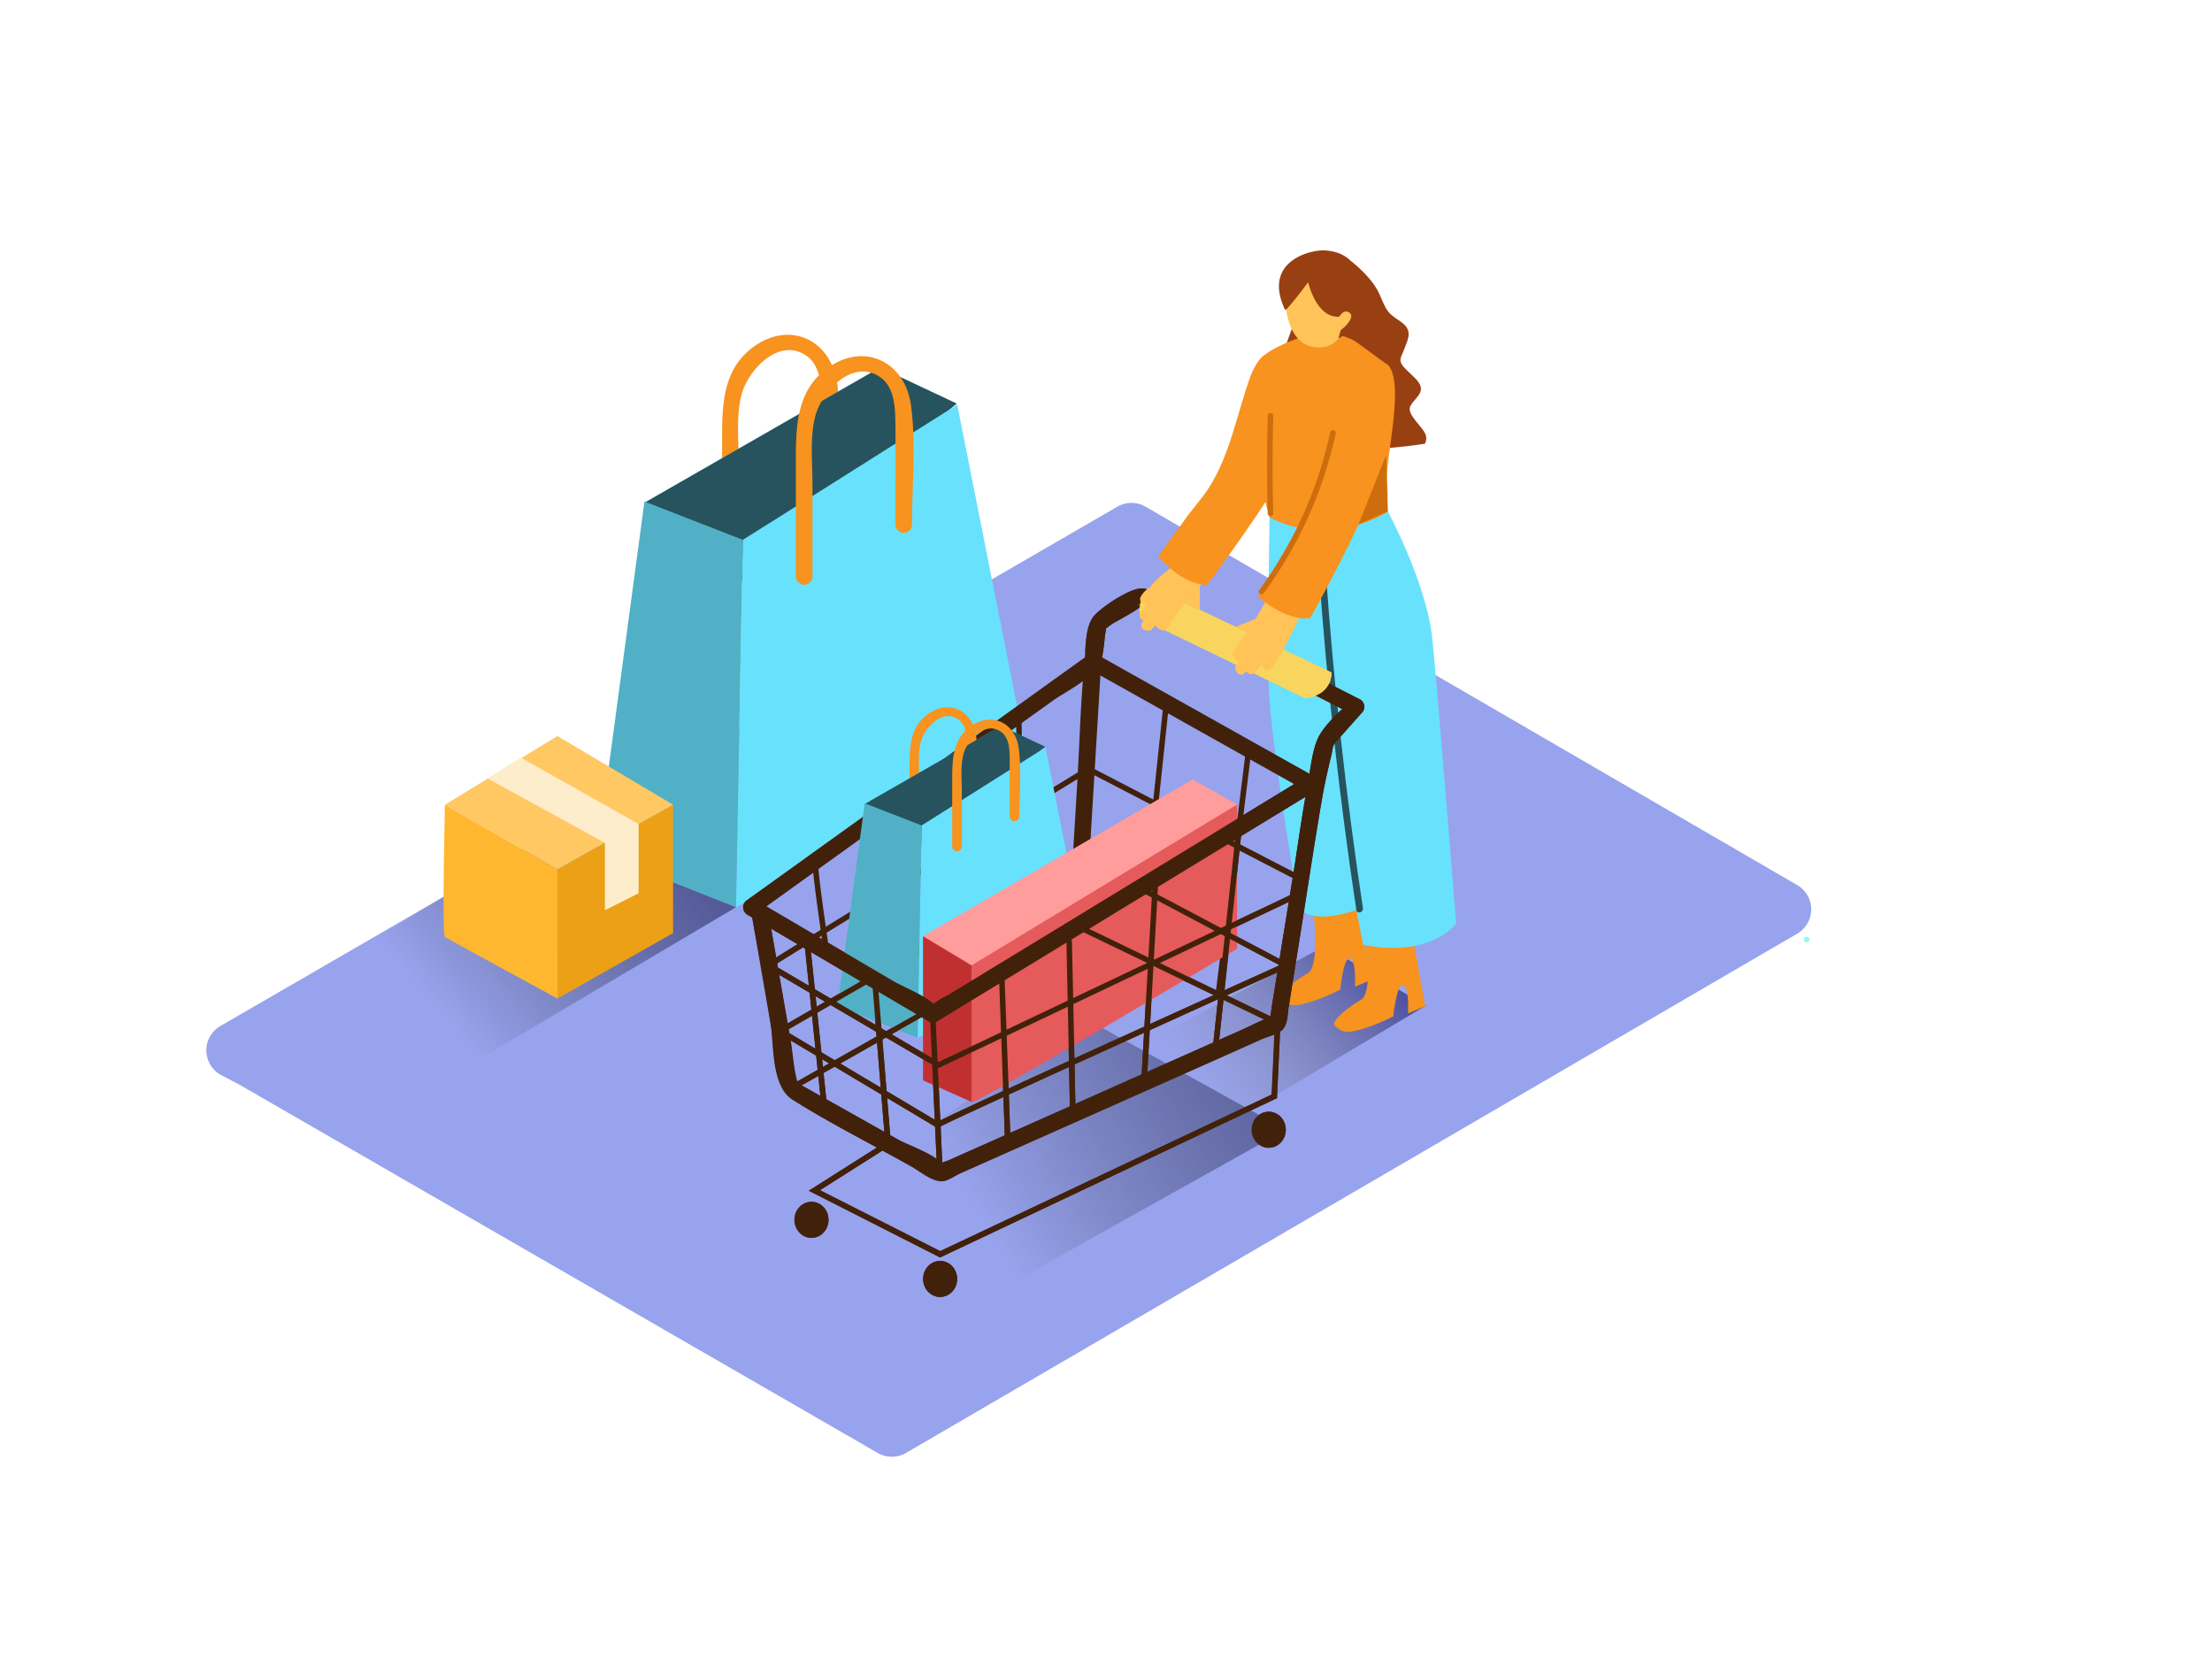 <svg id="Layer_1" data-name="Layer 1" xmlns="http://www.w3.org/2000/svg" xmlns:xlink="http://www.w3.org/1999/xlink" viewBox="0 0 400 300" width="406" height="306" class="illustration styles_illustrationTablet__1DWOa"><defs><linearGradient id="linear-gradient" x1="175.87" y1="217.18" x2="280.97" y2="153.35" gradientUnits="userSpaceOnUse"><stop offset="0" stop-opacity="0"></stop><stop offset="1" stop-color="#2e3192"></stop></linearGradient><linearGradient id="linear-gradient-2" x1="216.6" y1="195.25" x2="253.47" y2="165.06" gradientUnits="userSpaceOnUse"><stop offset="0" stop-color="gray" stop-opacity="0"></stop><stop offset="1" stop-color="#2e3192"></stop></linearGradient><linearGradient id="linear-gradient-3" x1="79.42" y1="182.08" x2="153.04" y2="120.33" xlink:href="#linear-gradient"></linearGradient></defs><title>#41-50</title><path d="M43.28,195.39,158.73,262a5.08,5.08,0,0,0,5.1,0L325,168.09a5.08,5.08,0,0,0,0-8.78L207.15,90.88a5.08,5.08,0,0,0-5.09,0L39.84,184.8a5.08,5.08,0,0,0,.19,8.89Z" fill="#98a3ed"></path><path d="M159.72,244.24l72.79-40.69-35.73-19.83-63.69,42.37C139.41,229.93,153.51,240.23,159.72,244.24Z" fill="url(#linear-gradient)"></path><path d="M244.34,46.5s3.78,2.86,5.13,6,1.43,3.32,3.73,4.86,1.51,3,.79,4.89-1.35,2.21.32,3.87,3.49,2.86,2.22,4.61-2.33,2.06-1,4,3,2.94,2.16,4.76c0,0-14.29,2.54-23.9-.56s-4.35-9.29-4.12-9.53,4.85-13.26,4.85-13.26" fill="#994013"></path><path d="M212.43,208.21l45.4-27.1-18.27-10.8L191.13,196.5C197.45,200.34,206.22,204.2,212.43,208.21Z" fill="url(#linear-gradient-2)"></path><path d="M255,166s-5.45,3.2-8,1.72c0,0,1.42,11-.88,12.32s-5.77,4.08-4.7,4.79,1.33,1.51,4.53.62a34.2,34.2,0,0,0,6-2.4s.61-6,1.77-5.68.89,5.15.89,5.15l3.11-1.3Z" fill="#f7931e"></path><path d="M245.4,161.17s-5.45,3.2-8,1.72c0,0,1.42,11-.88,12.32s-5.77,4.08-4.7,4.79,1.33,1.51,4.53.62a34.2,34.2,0,0,0,6-2.4s.61-6,1.77-5.68.89,5.15.89,5.15l3.11-1.3Z" fill="#f7931e"></path><path d="M229.58,92.78s-.39,20.57-.17,30.27,5.47,40.39,5.47,40.39,1.82,3.25,10.4.38l1.2,6.23s10.77,2.88,16.85-3.74c0,0-3.76-46.82-4.37-52-1.21-10-8-22.6-8-22.6" fill="#68e1fd"></path><path d="M239.72,102.3c-.05-.79-1.29-.79-1.23,0q2.15,30.89,6.78,61.52c.12.78,1.31.45,1.19-.33Q241.86,133,239.72,102.3Z" opacity="0.63"></path><path d="M77.16,196.41l55.92-33.09-21.83-21L52.39,178.5C58.17,182,69.05,191.34,77.16,196.41Z" fill="url(#linear-gradient-3)"></path><path d="M133.58,99.63V82.79c0-3.88-.49-8.37.52-12.18,1.19-4.49,6.85-10.55,11.83-6.94,2.52,1.83,2.62,5.6,2.65,8.43.05,6,0,12.09,0,18.13a1.5,1.5,0,0,0,3,0c0-7,.75-14.48-.17-21.47-1.1-8.36-9.2-11.91-16-6.1-4.57,3.91-4.83,9.83-4.83,15.37V99.63a1.5,1.5,0,0,0,3,0Z" fill="#f7931e"></path><polygon points="116.57 90.15 159.14 65.72 173.01 72.24 133.22 105.07 116.57 90.15" fill="#68e1fd"></polygon><polygon points="116.57 90.15 159.14 65.72 173.01 72.24 133.22 105.07 116.57 90.15" opacity="0.63"></polygon><path d="M134.32,96.88c1.24-.74,38.78-24.45,38.78-24.45l12.35,62.25-52.37,28.65Z" fill="#68e1fd"></path><polyline points="134.32 96.88 116.54 89.96 108.01 153.38 133.09 163.32" fill="#68e1fd"></polyline><polyline points="134.32 96.88 116.54 89.96 108.01 153.38 133.09 163.32" opacity="0.22"></polyline><path d="M146.92,103.5V86.66c0-3.88-.49-8.37.52-12.18,1.19-4.49,6.85-10.55,11.83-6.94,2.52,1.83,2.62,5.6,2.65,8.43.05,6,0,12.09,0,18.13a1.5,1.5,0,0,0,3,0c0-7,.75-14.48-.17-21.47-1.1-8.36-9.2-11.91-16-6.1-4.57,3.91-4.83,9.83-4.83,15.37V103.5a1.5,1.5,0,0,0,3,0Z" fill="#f7931e"></path><path d="M100.8,179.83V156.47l20.91-11.68V168Z" fill="#eca016"></path><path d="M100.8,156.47,80.46,144.78s-.57,23.55,0,23.93,20.35,11.12,20.35,11.12Z" fill="#ffb72f"></path><polygon points="80.46 144.78 100.8 132.35 121.72 144.78 100.8 156.47 80.46 144.78" fill="#ffc863"></polygon><polygon points="88.2 140.05 109.39 151.67 109.39 163.86 115.48 160.79 115.48 148.27 94.3 136.32 88.2 140.05" fill="#fdedcb"></polygon><path d="M326.7,168.65a.5.5,0,0,0,0,1A.5.5,0,0,0,326.7,168.65Z" fill="#8dfcf3"></path><path d="M236.22,139.7l-41.78,25.47-23,14a12.89,12.89,0,0,0-2.65,1.62c-1.23,1.34-.69-.86.53.46-1.86-2-5.8-3.41-8.14-4.79L136.61,162v2.59l41.56-29.87L190.34,126c2.07-1.49,5.47-3.09,7.08-5.09,1.21-1.51,1,.62-.52-.68a14.75,14.75,0,0,0,2.28,1.28l12.22,6.85,24.83,13.93c1.69.95,3.2-1.64,1.51-2.59l-39.35-22.07a1.48,1.48,0,0,0-1.51,0L135.1,162a1.52,1.52,0,0,0,0,2.59l32.82,19.3a1.5,1.5,0,0,0,1.51,0l68.31-41.63C239.38,141.29,237.88,138.69,236.22,139.7Z" fill="#42210b"></path><line x1="168.59" y1="181.54" x2="170" y2="211.86" fill="none" stroke="#42210b" stroke-miterlimit="10"></line><path d="M135.92,164.61l3.5,20.29c.69,4,.21,10.86,3.9,13.18,6.94,4.37,14.37,8.08,21.52,12.1,1.55.87,3.7,2.74,5.56,2.63,1-.06,2.29-1,3.13-1.38l45.69-20.31,8.94-4c1-.44,2.84-.86,3.63-1.61,1.07-1,1-2.71,1.22-4.13l1.8-11.23c1.42-8.85,2.73-17.73,4.25-26.57.44-2.54,1-5,1.61-7.55s0-1.64,1.69-3.56l3.89-4.37a1.52,1.52,0,0,0-.3-2.36L226,115.57l-13.28-6.8c-1.6-.82-4.26-3-6.12-3.1-2.18-.17-7.26,3.31-8.67,4.85-1.71,1.87-1.58,5.94-1.82,8.44-.72,7.25-.88,14.61-1.31,21.89l-1.55,25.89c-.12,1.93,2.88,1.92,3,0L199,121.21c.15-2.56.55-4,.8-6.84,0-.42.54-2.48,0-1.63s1-.49,1.46-.76c1.7-1.07,4-2,5.45-3.41-.76.72-1.76-.76,0,.46a32.24,32.24,0,0,0,3.9,2l12.15,6.22,21.69,11.11-.3-2.36c-1.75,2-4.41,4-5.63,6.36s-1.56,6.23-2.09,9c-1,5.29-1.72,10.67-2.57,16L230,181.14a24.5,24.5,0,0,1-.39,2.44c-.09.35,1.29-.82.12-.4-1.85.66-3.63,1.62-5.42,2.41L179,205.76l-7.51,3.34a6.35,6.35,0,0,0-1.76.78c-.67.72,1.06.63.64-.05-1.06-1.76-6.3-3.54-8-4.53l-11.74-6.6-5.05-2.84c-.47-.27-1-.52-1.42-.8-.83-.49.11.16.24.55-.9-2.71-1-6-1.51-8.76l-4-23c-.33-1.9-3.22-1.09-2.89.8Z" fill="#42210b"></path><path d="M208.66,105.6s-3.65,1.24-2.3,5.54L236,125.51s4.71-.18,4.77-4.65Z" fill="#f8d55f"></path><ellipse cx="146.73" cy="219.84" rx="3.08" ry="3.26" fill="#42210b"></ellipse><ellipse cx="170" cy="230.53" rx="3.08" ry="3.26" fill="#42210b"></ellipse><ellipse cx="229.42" cy="203.55" rx="3.08" ry="3.26" fill="#42210b"></ellipse><line x1="145.9" y1="169.23" x2="149.06" y2="199.6" fill="none" stroke="#42210b" stroke-miterlimit="10"></line><path d="M232.5,173.84s-63,28.47-62.94,28.83l-28.5-17,54.44-31.43,37,19.58" fill="none" stroke="#42210b" stroke-miterlimit="10"></path><line x1="181.16" y1="176.41" x2="182.24" y2="205.93" fill="none" stroke="#42210b" stroke-miterlimit="10"></line><line x1="193.32" y1="169.23" x2="193.99" y2="200.71" fill="none" stroke="#42210b" stroke-miterlimit="10"></line><line x1="208.88" y1="159.24" x2="206.86" y2="194.99" fill="none" stroke="#42210b" stroke-miterlimit="10"></line><line x1="223.97" y1="150.01" x2="219.75" y2="189.26" fill="none" stroke="#42210b" stroke-miterlimit="10"></line><path d="M235,158.12l-38.17-19.79S139,173.66,139,173.84l30.67,18L234.77,161" fill="none" stroke="#42210b" stroke-miterlimit="10"></path><polyline points="142.86 196.11 194.76 166.73 231.04 184.24 230.42 197.51 170 226.09 147.26 214.53 160.59 206.08 158.17 176.45" fill="none" stroke="#42210b" stroke-miterlimit="10"></polyline><path d="M210.91,126.37c-.1.88-4.85,45.81-4.85,45.81" fill="none" stroke="#42210b" stroke-miterlimit="10"></path><line x1="225.82" y1="134.74" x2="220.31" y2="179.06" fill="none" stroke="#42210b" stroke-miterlimit="10"></line><path d="M184.24,129.85c0,.68.89,42.33.89,42.33" fill="none" stroke="#42210b" stroke-miterlimit="10"></path><path d="M171.7,137.57c.25-.18,2.12,41.93,2.12,41.93" fill="none" stroke="#42210b" stroke-miterlimit="10"></path><line x1="158.36" y1="147.15" x2="161.08" y2="179.06" fill="none" stroke="#42210b" stroke-miterlimit="10"></line><path d="M147.48,155c-.41.29,2,16.39,2,16.39" fill="none" stroke="#42210b" stroke-miterlimit="10"></path><path d="M166.22,150.12v-9.73c0-2.24-.28-4.84.3-7,.69-2.6,4-6.1,6.83-4,1.46,1.06,1.51,3.24,1.53,4.87,0,3.49,0,7,0,10.48a.87.87,0,0,0,1.73,0c0-4.07.43-8.37-.1-12.41-.64-4.83-5.32-6.88-9.24-3.53-2.64,2.26-2.79,5.68-2.79,8.88v12.48a.87.87,0,0,0,1.73,0Z" fill="#f7931e"></path><polygon points="156.38 144.64 180.99 130.52 189.01 134.29 166.01 153.26 156.38 144.64" fill="#68e1fd"></polygon><polygon points="156.38 144.64 180.99 130.52 189.01 134.29 166.01 153.26 156.38 144.64" opacity="0.63"></polygon><path d="M166.65,148.53c.71-.43,22.41-14.13,22.41-14.13l7.14,36-30.26,16.56Z" fill="#68e1fd"></path><polyline points="166.65 148.53 156.37 144.53 151.44 181.18 165.93 186.93" fill="#68e1fd"></polyline><polyline points="166.65 148.53 156.37 144.53 151.44 181.18 165.93 186.93" opacity="0.22"></polyline><path d="M173.93,152.36v-9.73c0-2.24-.28-4.84.3-7,.69-2.6,4-6.1,6.83-4,1.46,1.06,1.51,3.24,1.53,4.87,0,3.49,0,7,0,10.48a.87.87,0,0,0,1.73,0c0-4.07.43-8.37-.1-12.41-.64-4.83-5.32-6.88-9.24-3.53-2.64,2.26-2.79,5.68-2.79,8.88v12.48a.87.87,0,0,0,1.73,0Z" fill="#f7931e"></path><path d="M175.69,172.44l48-27.71v26.1s-48,28.64-48,27.71Z" fill="#e55a5a"></path><polygon points="175.69 172.44 166.91 168.52 166.91 194.62 175.69 198.53 175.69 172.44" fill="#c13030"></polygon><polygon points="166.91 168.55 175.69 173.83 223.72 144.73 215.69 140.2 166.91 168.55" fill="#ff9c9c"></polygon><path d="M237.75,139.7l-.84-.47a2.44,2.44,0,0,1-.25.19,25.36,25.36,0,0,1-2.86,1.5l.23.13-39.57,24.12-23,14a13.2,13.2,0,0,0-2.64,1.6c-2-1.76-5.47-3-7.63-4.31L138.61,163.2l.05,0c-.94-.49-1.85-1.08-2.79-1.65h0l-.74.53a1.52,1.52,0,0,0,0,2.59l32.82,19.3a1.5,1.5,0,0,0,1.51,0l68.31-41.63a1.39,1.39,0,0,0,.7-1.08A1.34,1.34,0,0,0,237.75,139.7Z" fill="#42210b"></path><path d="M196.92,120.23a3.82,3.82,0,0,0,.36.26A2.52,2.52,0,0,1,196.92,120.23Z" fill="#42210b"></path><path d="M197.67,120.66c.75-.76.74.17,0,0Z" fill="#42210b"></path><path d="M168.75,180.86c-1,1-.76-.23,0,0Z" fill="#42210b"></path><path d="M169.1,181a2,2,0,0,1,.24.22C169.26,181.19,169.17,181.12,169.1,181Z" fill="#42210b"></path><rect x="168.81" y="181.53" width="1" height="30.35" transform="translate(-8.92 8.04) rotate(-2.65)" fill="#42210b"></rect><path d="M246,125.78,226,115.57l-13.28-6.8c-1.6-.82-4.26-3-6.12-3.1-2.18-.17-7.26,3.31-8.67,4.85s-1.55,4.3-1.7,6.66c1.06,0,2.12.13,3.18.2.13-.88.26-1.81.36-3,0-.25.21-1.09.25-1.54.38-.23,1-.7,1.23-.85a43.64,43.64,0,0,0,5.14-3.14l.28.19a32.24,32.24,0,0,0,3.9,2l12.15,6.22,20,10.22a22.24,22.24,0,0,0-4.2,4.88c-1.29,2.46-1.56,6.23-2.09,9-1,5.29-1.72,10.67-2.57,16L230,181.14c-.11.67-.17,1.38-.31,2.05-1.83.66-3.61,1.61-5.39,2.4L179,205.76l-7.51,3.34c-.31.14-.87.29-1.3.49-1.37-1.68-6.2-3.34-7.87-4.28l-11.74-6.6-5.05-2.84-1.33-.75c-.76-2.6-.91-5.62-1.36-8.25l-4-23c-.33-1.9-3.22-1.09-2.89.8,1.17,6.76,2.76,13.47,3.5,20.29.45,4.13.21,10.86,3.9,13.18,6.94,4.37,14.37,8.08,21.52,12.1,1.55.87,3.7,2.74,5.56,2.63,1-.06,2.29-1,3.13-1.38l45.69-20.31,8.94-4c1-.44,2.84-.86,3.63-1.61,1.07-1,1-2.71,1.22-4.13l1.8-11.23c1.42-8.85,2.73-17.73,4.25-26.57.44-2.54,1-5,1.61-7.55s0-1.64,1.69-3.56l3.89-4.37A1.52,1.52,0,0,0,246,125.78Zm-39.65-17c-.55.06-.93-.57,0,0Z" fill="#42210b"></path><path d="M208.68,105.6s-3.65,1.24-2.3,5.54L236,125.51s4.71-.18,4.77-4.65Z" fill="#f8d55f"></path><ellipse cx="146.75" cy="219.84" rx="3.08" ry="3.26" fill="#42210b"></ellipse><ellipse cx="170.01" cy="230.53" rx="3.08" ry="3.26" fill="#42210b"></ellipse><ellipse cx="229.44" cy="203.55" rx="3.08" ry="3.26" fill="#42210b"></ellipse><rect x="147" y="169.15" width="1" height="30.53" transform="translate(-18.31 16.27) rotate(-5.95)" fill="#42210b"></rect><path d="M233.66,173.88l-27-14.29-1,.58,25.76,13.64c-3.6,1.63-17.07,7.73-30.55,13.86-23.44,10.67-29.59,13.5-31.19,14.45L142.07,185.7l16.66-9.62-1-.59L140.1,185.69l30,17.89,0-.63c3.35-1.76,42-19.33,62.63-28.64Z" fill="#42210b"></path><rect x="181.22" y="176.4" width="1" height="29.54" transform="translate(-6.89 6.8) rotate(-2.1)" fill="#42210b"></rect><rect x="193.17" y="169.23" width="1" height="31.48" transform="translate(-3.89 4.16) rotate(-1.22)" fill="#42210b"></rect><rect x="189.99" y="176.62" width="35.8" height="1" transform="translate(19.28 374.64) rotate(-86.75)" fill="#42210b"></rect><rect x="202.14" y="169.13" width="39.48" height="1" transform="translate(29.58 372.19) rotate(-83.89)" fill="#42210b"></rect><path d="M221.77,150.68l-1,.59,14.07,7.29.46-.89Z" fill="#42210b"></path><path d="M169.74,191.28,140,173.82c1.1-.7,3.57-2.23,6.94-4.31-.3-.2-.6-.42-.89-.63-7.54,4.66-7.53,4.77-7.48,5.06l0,.23,30.87,18.12.23.13,65.31-31-.43-.9Z" fill="#42210b"></path><path d="M170,226.64l-23.74-12.06,13.81-8.76-1.47-18-15.48,8.76-.49-.87,15.89-9-.83-10.19,1-.08.79,9.73,35.28-20,36.82,17.77-.65,13.9Zm-21.72-12.16,21.74,11L230,197.19l.59-12.64L194.8,167.29l-35.23,19.94,1.56,19.1Z" fill="#42210b"></path><path d="M250.8,86.1c-.21-4.18,3.27-17.72.15-20.89-.69-.35-5.52-4.09-6.22-4.42a11.41,11.41,0,0,0-7.6-1,24,24,0,0,0-8.33,3.57c-5.7,3.67-1.69,20.77.78,29.43,6.49,3.53,15.06,2.85,21.37-1C250.8,86.1,251.08,91.74,250.8,86.1Z" fill="#f7931e"></path><path d="M232.46,51.62c-.21.78-.37,9.86,5.37,10.44s6.7-6.7,6.3-10.44S234.36,44.58,232.46,51.62Z" fill="#ffc358"></path><path d="M232.38,55.29c.14.3,2.88-3.25,4.18-5,0,0,1.74,7.9,7,5.94a20.09,20.09,0,0,0-1.52,4.21s3.73-1.55,4.09-7.41-2.58-8.25-6.56-8.49C236.87,44.4,228.24,46.54,232.38,55.29Z" fill="#994013"></path><path d="M244.22,56a1,1,0,0,0-1.32-.26,2.88,2.88,0,0,0-1.1,1.74.37.37,0,0,0,.38.47l-.2.28a.37.37,0,0,0-.07.14c-.34.29,0,.89.43.63a5.35,5.35,0,0,0,1.47-1.38C244.11,57.23,244.56,56.57,244.22,56Z" fill="#ffc358"></path><path d="M211.74,111.73c1.33-2,3-3.77,4.54-5.64.82-1,1.63-2,2.47-3-.87-1.73-4.09-.13-5.32-2.19a21.88,21.88,0,0,0-5.07,4,.81.81,0,0,0-.25.47,4.57,4.57,0,0,0-1.9,1.93.87.87,0,0,0,1,1.13l.28-.07c-.23.27-.44.55-.65.84a3.43,3.43,0,0,0-.7,1.11.86.86,0,0,0,.66,1.11c-.51.73-.74,1.55.47,1.85h.08a.89.89,0,0,0,1-.28c.23-.28.49-.53.72-.81a.94.94,0,0,0,.77.91.68.68,0,0,0,1-.07l.66-.74A2.52,2.52,0,0,1,211.74,111.73Z" fill="#ffc358"></path><path d="M230.27,105.66c-.74,1-4.17,7.4-5,8.33h0v0l-2.24,3.08a.68.68,0,0,0,.14,1,.94.94,0,0,0,1.05.56c-.22.29-.42.59-.64.87a.89.89,0,0,0-.07,1s0,0,0,.07c.55,1.12,1.31.72,1.91.07a.86.86,0,0,0,1.23.41,3.43,3.43,0,0,0,.94-.92c.25-.26.47-.53.69-.81,0,.1,0,.19,0,.29a.87.87,0,0,0,1.31.73,4.57,4.57,0,0,0,1.49-2.26.81.81,0,0,0,.41-.34c1.09-1.82,4.4-8.25,4.9-10.33C234.23,106.67,232.68,105.59,230.27,105.66Z" fill="#ffc358"></path><polyline points="227.49 111 223.43 112.61 226.02 113.85" fill="#ffc358"></polyline><path d="M227.49,107.12s5,4.58,9.47,3.88c0,0,9.94-17.81,11.61-24.28s3.72-19.91,0-20.9-8,2.33-9,6.61-2.19,17.77-2.19,17.77Z" fill="#f7931e"></path><path d="M209.44,99.88s4.3,5.21,8.85,5.13c0,0,12.27-16.29,14.81-22.47s6.4-19.22,2.85-20.7-8.28,1.22-9.78,5.32c-2.42,6.64-3.72,14.38-7.6,20.36-1.31,2-3,3.83-4.37,5.79Z" fill="#f7931e"></path><polygon points="216.97 105.24 216.97 109.65 214.34 108.4 216.97 105.24" fill="#ffc358"></polygon><path d="M230.25,74.45a.5.5,0,0,0-1,0q-.25,8.83,0,17.66c0,.64,1,.64,1,0Q230,83.28,230.25,74.45Z" fill="#ce6d0d"></path><polygon points="245.66 94.1 250.66 81.52 250.95 91.75 245.66 94.1" fill="#ce6d0d"></polygon><path d="M240.55,77.41A74.9,74.9,0,0,1,227.68,106c-.38.52.49,1,.86.5a75.57,75.57,0,0,0,13-28.87C241.65,77,240.68,76.78,240.55,77.41Z" fill="#ce6d0d"></path></svg>
